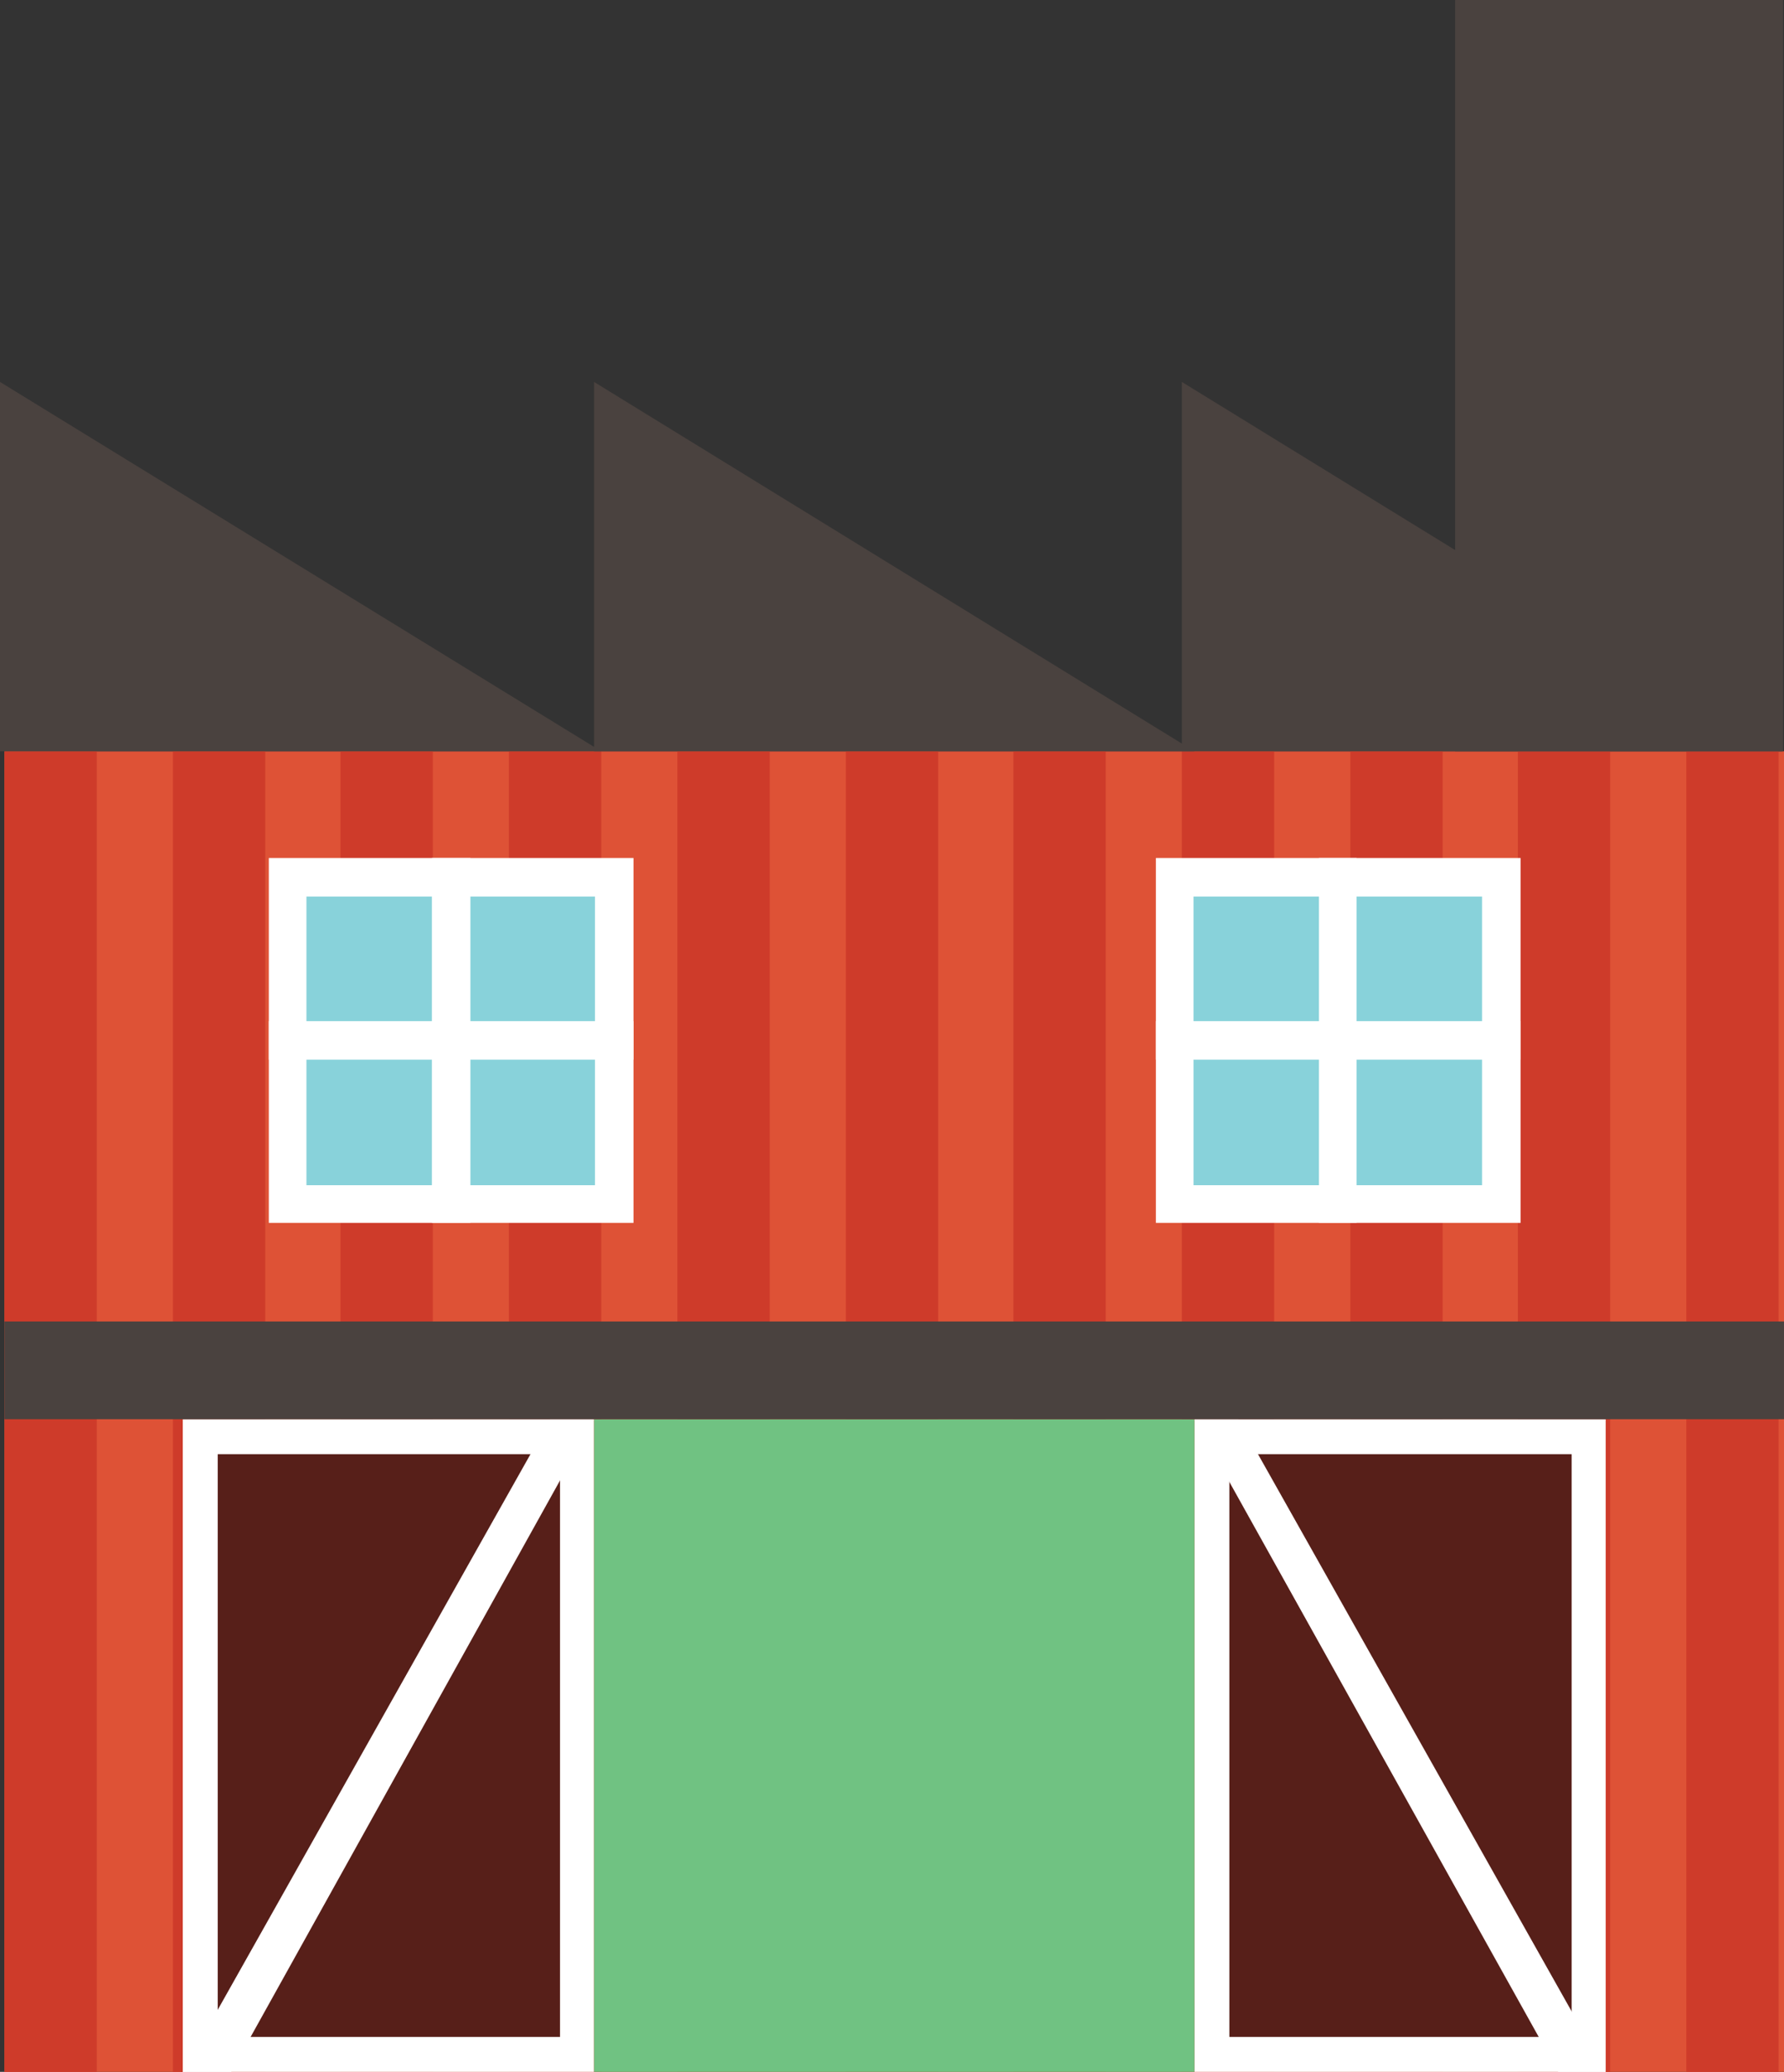 <?xml version="1.0" encoding="UTF-8" standalone="no"?>
<svg
   xmlns:dc="http://purl.org/dc/elements/1.1/"
   xmlns:cc="http://creativecommons.org/ns#"
   xmlns:rdf="http://www.w3.org/1999/02/22-rdf-syntax-ns#"
   xmlns:svg="http://www.w3.org/2000/svg"
   xmlns="http://www.w3.org/2000/svg"
   xmlns:xlink="http://www.w3.org/1999/xlink"
   version="1.1"
   id="svg5262"
   viewBox="0 0 199.1 231.1"
   height="65.222mm"
   width="56.19mm">
  <rect x="0" y="0" width="199.1" height="231.1" fill="#333333" stroke="none"/>
  <defs
     id="defs5264">
    <clipPath
       id="SVGID_1_">
      <use
         id="use708"
         overflow="visible"
         xlink:href="#SVGID_150_"
         style="overflow:visible"
         x="0"
         y="0"
         width="100%"
         height="100%" />
    </clipPath>
  </defs>
  <g
     transform="translate(1290.979,8.902)"
     id="layer1">
    <g
       id="g696"
       transform="translate(-2265.179,-389.002)">
      <g
         id="g698">
        <rect
           id="rect700"
           height="147.3"
           width="198.6"
           y="463.9"
           x="974.7"
           style="fill:#de5236" />
        <g
           id="g702">
          <defs
             id="defs704">
            <rect
               height="147.3"
               width="198.6"
               y="463.9"
               x="974.7"
               id="SVGID_150_" />
          </defs>
          <clipPath
             id="clipPath5211">
            <use
               id="use5213"
               overflow="visible"
               xlink:href="#SVGID_150_"
               style="overflow:visible"
               x="0"
               y="0"
               width="100%"
               height="100%" />
          </clipPath>
          <g
             id="g710"
             clip-path="url(#SVGID_1_)">
            <g
               id="g712">
              <g
                 id="g714">
                <rect
                   id="rect716"
                   height="256.5"
                   width="10.3"
                   y="354.7"
                   x="974.7"
                   style="fill:#ce3b2a" />
                <rect
                   id="rect718"
                   height="256.5"
                   width="10.3"
                   y="354.7"
                   x="993.5"
                   style="fill:#ce3b2a" />
              </g>
              <g
                 id="g720">
                <rect
                   id="rect722"
                   height="256.5"
                   width="10.3"
                   y="354.7"
                   x="1012.2"
                   style="fill:#ce3b2a" />
                <rect
                   id="rect724"
                   height="256.5"
                   width="10.3"
                   y="354.7"
                   x="1031"
                   style="fill:#ce3b2a" />
              </g>
            </g>
            <g
               id="g726">
              <g
                 id="g728">
                <rect
                   id="rect730"
                   height="256.5"
                   width="10.3"
                   y="354.7"
                   x="1049.8"
                   style="fill:#ce3b2a" />
                <rect
                   id="rect732"
                   height="256.5"
                   width="10.3"
                   y="354.7"
                   x="1068.6"
                   style="fill:#ce3b2a" />
              </g>
              <g
                 id="g734">
                <rect
                   id="rect736"
                   height="256.5"
                   width="10.3"
                   y="354.7"
                   x="1087.3"
                   style="fill:#ce3b2a" />
                <rect
                   id="rect738"
                   height="256.5"
                   width="10.3"
                   y="354.7"
                   x="1106.1"
                   style="fill:#ce3b2a" />
              </g>
            </g>
            <g
               id="g740">
              <g
                 id="g742">
                <rect
                   id="rect744"
                   height="256.5"
                   width="10.3"
                   y="354.7"
                   x="1124.9"
                   style="fill:#ce3b2a" />
                <rect
                   id="rect746"
                   height="256.5"
                   width="10.3"
                   y="354.7"
                   x="1143.6"
                   style="fill:#ce3b2a" />
              </g>
              <g
                 id="g748">
                <rect
                   id="rect750"
                   height="256.5"
                   width="10.3"
                   y="354.7"
                   x="1162.4"
                   style="fill:#ce3b2a" />
                <rect
                   id="rect752"
                   height="256.5"
                   width="10.3"
                   y="354.7"
                   x="1181.2"
                   style="fill:#ce3b2a" />
              </g>
            </g>
          </g>
        </g>
      </g>
      <g
         id="g754">
        <g
           id="g756">
          <rect
             id="rect758"
             height="40.7"
             width="40.7"
             y="475.8"
             x="1103.2"
             style="fill:#ffffff" />
          <rect
             id="rect760"
             height="32.2"
             width="32.2"
             y="480.1"
             x="1107.4"
             style="fill:#88d2da" />
          <polygon
             id="polygon762"
             points="1125.6,516.5 1121.4,516.5 1121.4,498.3 1103.2,498.3 1103.2,494 1121.4,494 1121.4,475.8 1125.6,475.8 1125.6,494 1143.9,494 1143.9,498.3 1125.6,498.3 "
             style="fill:#ffffff" />
        </g>
        <g
           id="g764">
          <rect
             id="rect766"
             height="40.7"
             width="40.7"
             y="475.8"
             x="1004.2"
             style="fill:#ffffff" />
          <rect
             id="rect768"
             height="32.2"
             width="32.2"
             y="480.1"
             x="1008.4"
             style="fill:#88d2da" />
          <polygon
             id="polygon770"
             points="1026.7,516.5 1022.4,516.5 1022.4,498.3 1004.2,498.3 1004.2,494 1022.4,494 1022.4,475.8 1026.7,475.8 1026.7,494 1044.9,494 1044.9,498.3 1026.7,498.3 "
             style="fill:#ffffff" />
        </g>
      </g>
      <g
         id="g772">
        <g
           id="g774">
          <rect
             id="rect776"
             height="72.8"
             width="45.9"
             y="538.4"
             x="1107.5"
             style="fill:#ffffff" />
          <rect
             id="rect778"
             height="65"
             width="38.2"
             y="542.3"
             x="1111.4"
             style="fill:#571f19" />
        </g>
        <polygon
           id="polygon780"
           points="1153.4,611.2 1112.4,538.4 1107.5,538.4 1148.1,611.2 "
           style="fill:#ffffff" />
      </g>
      <g
         id="g782">
        <g
           id="g784">
          <rect
             id="rect786"
             height="72.8"
             width="45.9"
             y="538.4"
             x="994.6"
             style="fill:#ffffff" />
          <rect
             id="rect788"
             height="65"
             width="38.2"
             y="542.3"
             x="998.5"
             style="fill:#571f19" />
        </g>
        <polygon
           id="polygon790"
           points="994.6,611.2 1035.6,538.4 1040.5,538.4 1000,611.2 "
           style="fill:#ffffff" />
      </g>
      <rect
         id="rect792"
         height="72.8"
         width="67"
         y="538.4"
         x="1040.5"
         style="fill:#70c282" />
      <rect
         id="rect794"
         height="10.9"
         width="198.6"
         y="527.5"
         x="974.7"
         style="fill:#4a423f" />
      <polygon
         id="polygon796"
         points="1041.3,463.9 974.2,463.9 974.2,422.7 "
         style="fill:#4a423f" />
      <polygon
         id="polygon798"
         points="1107.5,463.9 1040.5,463.9 1040.5,422.7 "
         style="fill:#4a423f" />
      <polygon
         id="polygon800"
         points="1173.1,463.9 1106.1,463.9 1106.1,422.7 "
         style="fill:#4a423f" />
      <rect
         id="rect802"
         height="83.8"
         width="36.6"
         y="380.1"
         x="1136.6"
         style="fill:#4a423f" />
    </g>
  </g>
</svg>
